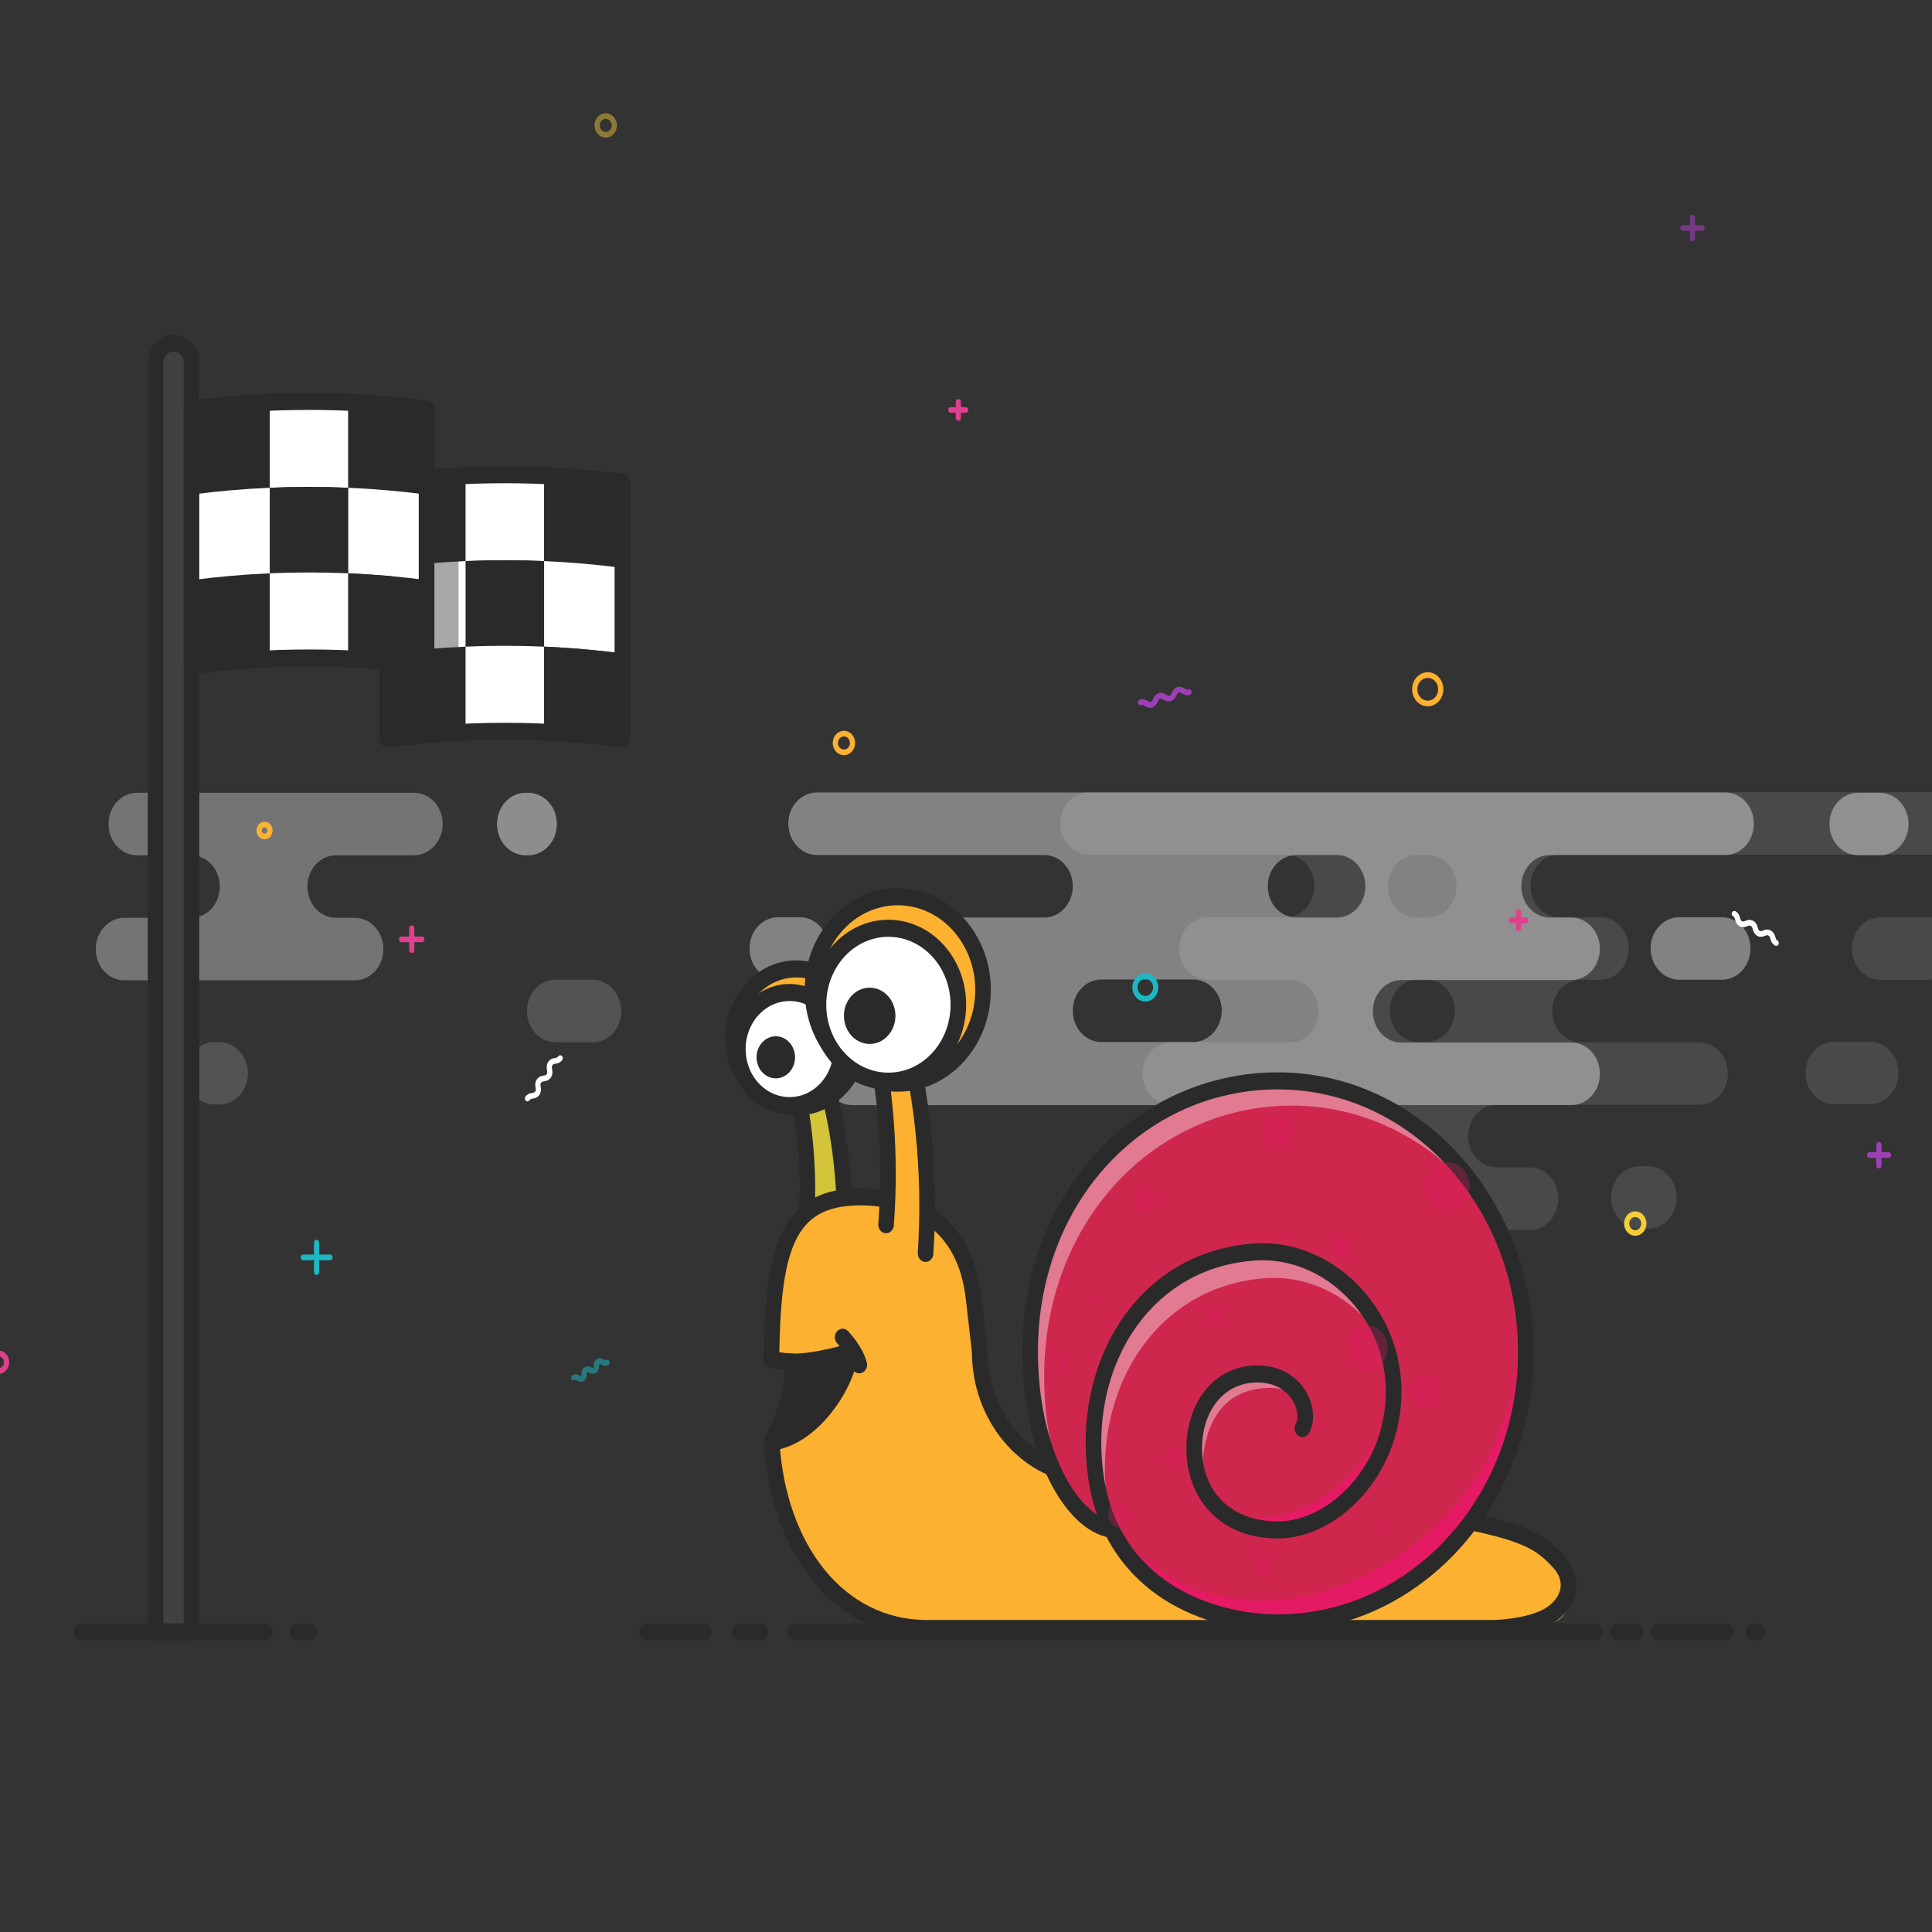 <?xml version="1.0" encoding="UTF-8" standalone="no"?>
<svg
   xmlns:dc="http://purl.org/dc/elements/1.1/"
   xmlns:cc="http://creativecommons.org/ns#"
   xmlns:rdf="http://www.w3.org/1999/02/22-rdf-syntax-ns#"
   xmlns:svg="http://www.w3.org/2000/svg"
   xmlns="http://www.w3.org/2000/svg"
   xmlns:sodipodi="http://sodipodi.sourceforge.net/DTD/sodipodi-0.dtd"
   xmlns:inkscape="http://www.inkscape.org/namespaces/inkscape"
   version="1.1"
   id="Layer_1"
   x="0px"
   y="0px"
   viewBox="0 0 1000 1000"
   style="enable-background:new 0 0 1000 1000;"
   xml:space="preserve"
   sodipodi:docname="almost-there.svg"
   inkscape:version="1.0.1 (3bc2e813f5, 2020-09-07)"><rect x="0" y="0" width="1000" height="1000" fill="#333333" stroke="none"/><defs
   id="defs794" /><sodipodi:namedview
   pagecolor="#ffffff"
   bordercolor="#666666"
   borderopacity="1"
   objecttolerance="10"
   gridtolerance="10"
   guidetolerance="10"
   inkscape:pageopacity="0"
   inkscape:pageshadow="2"
   inkscape:window-width="1920"
   inkscape:window-height="1017"
   id="namedview792"
   showgrid="false"
   inkscape:zoom="0.85"
   inkscape:cx="387.50939"
   inkscape:cy="586.31119"
   inkscape:window-x="-8"
   inkscape:window-y="-8"
   inkscape:window-maximized="1"
   inkscape:current-layer="Layer_1"
   inkscape:document-rotation="0" />
<style
   type="text/css"
   id="style504">
	.st0{fill:#7330C1;}
	.st1{opacity:0.34;fill:#6027A6;}
	.st2{opacity:0.51;fill:#6027A6;}
	.st3{fill:#6027A6;}
	.st4{fill:#FDB130;}
	.st5{opacity:0.32;fill:#FFFFFF;}
	.st6{opacity:0.16;fill:#FFFFFF;}
	.st7{opacity:0.44;fill:#FFFFFF;}
	.st8{opacity:0.39;}
	.st9{fill:#FFFFFF;}
	.st10{opacity:0.11;}
	.st11{fill:#414042;}
	.st12{fill:none;stroke:#2A2A2A;stroke-width:6;stroke-linecap:round;stroke-linejoin:round;stroke-miterlimit:10;}
	.st13{fill:#2A2A2A;}
	.st14{opacity:0.41;fill:#2A2A2A;}
	.st15{fill:#AAD543;}
	.st16{opacity:0.49;}
	.st17{fill:#8EC42B;}
	.st18{fill:#C6E65B;}
	.st19{fill:#E9342B;}
	.st20{fill:#EE368C;}
	.st21{fill:#E41B64;}
	.st22{opacity:0.39;fill:#FFFFFB;}
	.st23{opacity:0.49;fill:#AAD543;}
	.st24{opacity:0.29;fill:#E41B64;}
	.st25{fill:none;stroke:#F4CD39;stroke-width:2;stroke-linecap:round;stroke-linejoin:round;stroke-miterlimit:10;}
	.st26{opacity:0.46;fill:none;stroke:#F4CD39;stroke-width:2;stroke-linecap:round;stroke-linejoin:round;stroke-miterlimit:10;}
	.st27{fill:none;stroke:#FDB130;stroke-width:2;stroke-linecap:round;stroke-linejoin:round;stroke-miterlimit:10;}
	.st28{fill:none;stroke:#E03F8D;stroke-width:2;stroke-linecap:round;stroke-linejoin:round;stroke-miterlimit:10;}
	.st29{fill:none;stroke:#1DB7C2;stroke-width:2;stroke-linecap:round;stroke-linejoin:round;stroke-miterlimit:10;}
	.st30{fill:none;stroke:#9E3FB7;stroke-width:2;stroke-linecap:round;stroke-linejoin:round;stroke-miterlimit:10;}
	.st31{opacity:0.6;}
	.st32{fill:none;stroke:#FFFFFF;stroke-width:2;stroke-linecap:round;stroke-linejoin:round;stroke-miterlimit:10;}
	.st33{opacity:0.4;}
	.st34{opacity:0.53;}
	.st35{fill:#EEF2F4;}
</style>



<g
   id="g517"
   transform="matrix(1.346,0,0,1.471,-118.139,-603.915)">
	<path
   id="XMLID_379_"
   class="st5"
   d="m 258,700.5 v 0 c 0,-6.1 -4.9,-11 -11,-11 H 140.5 c -6.1,0 -11,4.9 -11,11 v 0 c 0,6.1 4.9,11 11,11 h 20.8 c 6.1,0 11,4.9 11,11 v 0 c 0,6.1 -4.9,11 -11,11 h -25.7 c -6.1,0 -11,4.9 -11,11 v 0 c 0,6.1 4.9,11 11,11 h 88.6 c 6.1,0 11,-4.9 11,-11 v 0 c 0,-6.1 -4.9,-11 -11,-11 H 217 c -6.1,0 -11,-4.9 -11,-11 v 0 c 0,-6.1 4.9,-11 11,-11 h 30 c 6.1,-0.1 11,-5 11,-11 z" />
	<path
   id="XMLID_378_"
   class="st6"
   d="m 172.1,777.2 h -1.8 c -6.1,0 -11,4.9 -11,11 v 0 c 0,6.1 4.9,11 11,11 h 1.8 c 6.1,0 11,-4.9 11,-11 v 0 c -0.1,-6.1 -5,-11 -11,-11 z" />
	<path
   id="XMLID_377_"
   class="st6"
   d="m 315.7,755.3 h -14.3 c -6.1,0 -11,4.9 -11,11 v 0 c 0,6.1 4.9,11 11,11 h 14.3 c 6.1,0 11,-4.9 11,-11 v 0 c -0.1,-6.1 -5,-11 -11,-11 z" />
	<path
   id="XMLID_376_"
   class="st7"
   d="m 290.9,689.5 h -1 c -6.1,0 -11,4.9 -11,11 v 0 c 0,6.1 4.9,11 11,11 h 1 c 6.1,0 11,-4.9 11,-11 v 0 c 0,-6.1 -4.9,-11 -11,-11 z" />
</g>
<g
   id="g531"
   transform="matrix(1.346,0,0,1.471,-118.139,-603.915)">
	<g
   id="XMLID_368_"
   class="st8">
		<path
   id="XMLID_372_"
   class="st9"
   d="m 401.9,711.4 h 87.4 c 6.1,0 11,4.9 11,11 v 0 c 0,6.1 -4.9,11 -11,11 H 447 c -6.1,0 -11,4.9 -11,11 v 0 c 0,6.1 4.9,11 11,11 h 5.7 c 6.1,0 11,4.9 11,11 v 0 c 0,6.1 -4.9,11 -11,11 h -37.2 c -6.1,0 -11,4.9 -11,11 v 0 c 0,6.1 4.9,11 11,11 H 692 c 6.1,0 11,-4.9 11,-11 v 0 c 0,-6.1 -4.9,-11 -11,-11 h -65.3 c -6.1,0 -11,-4.9 -11,-11 v 0 c 0,-6.1 4.9,-11 11,-11 H 692 c 6.1,0 11,-4.9 11,-11 v 0 c 0,-6.1 -4.9,-11 -11,-11 h -8.2 c -6.1,0 -11,-4.9 -11,-11 v 0 c 0,-6.1 4.9,-11 11,-11 h 67.4 c 6.1,0 11,-4.9 11,-11 v 0 c 0,-6.1 -4.9,-11 -11,-11 H 401.9 c -6.1,0 -11,4.9 -11,11 v 0 c 0.1,6.1 5,11 11,11 z m 144.7,65.8 h -35.3 c -6.1,0 -11,-4.9 -11,-11 v 0 c 0,-6.1 4.9,-11 11,-11 h 35.3 c 6.1,0 11,4.9 11,11 v 0 c -0.1,6.1 -5,11 -11,11 z m 66.2,-54.8 v 0 c 0,6.1 -4.9,11 -11,11 h -15.5 c -6.1,0 -11,-4.9 -11,-11 v 0 c 0,-6.1 4.9,-11 11,-11 h 15.5 c 6.1,0 11,4.9 11,11 z" />
		<path
   id="XMLID_371_"
   class="st9"
   d="m 791.3,700.5 v 0 c 0,6.1 4.9,11 11,11 h 8.4 c 6.1,0 11,-4.9 11,-11 v 0 c 0,-6.1 -4.9,-11 -11,-11 h -8.4 c -6.1,0 -11,4.9 -11,11 z" />
		<path
   id="XMLID_370_"
   class="st9"
   d="M 395.4,733.3 H 387 c -6.1,0 -11,4.9 -11,11 v 0 c 0,6.1 4.9,11 11,11 h 8.4 c 6.1,0 11,-4.9 11,-11 v 0 c -0.1,-6.1 -5,-11 -11,-11 z" />
		<path
   id="XMLID_369_"
   class="st9"
   d="m 733.5,755.3 h 16.4 c 6.1,0 11,-4.9 11,-11 v 0 c 0,-6.1 -4.9,-11 -11,-11 h -16.4 c -6.1,0 -11,4.9 -11,11 v 0 c 0.1,6.1 5,11 11,11 z" />
	</g>
	<g
   id="XMLID_358_"
   class="st10">
		<path
   id="XMLID_367_"
   class="st9"
   d="m 895.9,700.5 v 0 c 0,6.1 4.9,11 11,11 h 8.4 c 6.1,0 11,-4.9 11,-11 v 0 c 0,-6.1 -4.9,-11 -11,-11 h -8.4 c -6.1,0 -11,4.9 -11,11 z" />
		<path
   id="XMLID_366_"
   class="st9"
   d="m 793.1,799.1 h 13.7 c 6.1,0 11,-4.9 11,-11 v 0 c 0,-6.1 -4.9,-11 -11,-11 h -13.7 c -6.1,0 -11,4.9 -11,11 v 0 c 0,6.1 4.9,11 11,11 z" />
		<path
   id="XMLID_365_"
   class="st9"
   d="m 718.3,842.9 h 3.2 c 6.1,0 11,-4.9 11,-11 v 0 c 0,-6.1 -4.9,-11 -11,-11 h -3.2 c -6.1,0 -11,4.9 -11,11 v 0 c 0,6.1 5,11 11,11 z" />
		<path
   id="XMLID_361_"
   class="st9"
   d="m 695.7,755.3 h 7.4 c 6.1,0 11,-4.9 11,-11 v 0 c 0,-6.1 -4.9,-11 -11,-11 h -15.8 c -6.1,0 -11,-4.9 -11,-11 v 0 c 0,-6.1 4.9,-11 11,-11 h 168.5 c 6.1,0 11,-4.9 11,-11 v 0 c 0,-6.1 -4.9,-11 -11,-11 H 506.5 c -6.1,0 -11,4.9 -11,11 v 0 c 0,6.1 4.9,11 11,11 h 75.7 c 6.1,0 11,4.9 11,11 v 0 c 0,6.1 -4.9,11 -11,11 h -30 c -6.1,0 -11,4.9 -11,11 v 0 c 0,6.1 4.9,11 11,11 h 31.6 c 6.1,0 11,4.9 11,11 v 0 c 0,6.1 -4.9,11 -11,11 h -45.7 c -6.1,0 -11,4.9 -11,11 v 0 c 0,6.1 4.9,11 11,11 h 35.1 c 6.1,0 11,4.9 11,11 v 0 c 0,6.1 -4.9,11 -11,11 h -24.9 c -6.1,0 -11,4.9 -11,11 v 0 c 0,6.1 4.9,11 11,11 H 676 c 6.1,0 11,-4.9 11,-11 v 0 c 0,-6.1 -4.9,-11 -11,-11 h -12.7 c -6.1,0 -11,-4.9 -11,-11 v 0 c 0,-6.1 4.9,-11 11,-11 h 77.9 c 6.1,0 11,-4.9 11,-11 v 0 c 0,-6.1 -4.9,-11 -11,-11 h -45.5 c -6.1,0 -11,-4.9 -11,-11 v 0 c 0,-6.1 4.9,-11 11,-11 z m -63.2,-43.9 h 4.4 c 6.1,0 11,4.9 11,11 v 0 c 0,6.1 -4.9,11 -11,11 h -4.4 c -6.1,0 -11,-4.9 -11,-11 v 0 c 0.1,-6.1 5,-11 11,-11 z m -10.3,54.8 v 0 c 0,-6.1 4.9,-11 11,-11 h 3 c 6.1,0 11,4.9 11,11 v 0 c 0,6.1 -4.9,11 -11,11 h -3 c -6.1,0 -11,-4.9 -11,-11 z" />
		<path
   id="XMLID_360_"
   class="st9"
   d="m 810.9,755.3 h 18.3 c 6.1,0 11,-4.9 11,-11 v 0 c 0,-6.1 -4.9,-11 -11,-11 h -18.3 c -6.1,0 -11,4.9 -11,11 v 0 c 0,6.1 4.9,11 11,11 z" />
		<path
   id="XMLID_359_"
   class="st9"
   d="m 869.1,755.3 h 3.1 c 6.1,0 11,-4.9 11,-11 v 0 c 0,-6.1 -4.9,-11 -11,-11 h -3.1 c -6.1,0 -11,4.9 -11,11 v 0 c 0,6.1 5,11 11,11 z" />
	</g>
</g>
<g
   id="XMLID_69_"
   transform="matrix(1.346,0,0,1.471,-156.498,-169.56)">
	<g
   id="XMLID_126_">
		<path
   id="XMLID_357_"
   class="st11"
   d="M 189.9,689.5 H 176.1 V 242.9 c 0,-3.8 3.1,-6.9 6.9,-6.9 v 0 c 3.8,0 6.9,3.1 6.9,6.9 z" />
		<path
   id="XMLID_356_"
   class="st12"
   d="M 189.9,689.5 H 176.1 V 242.9 c 0,-3.8 3.1,-6.9 6.9,-6.9 v 0 c 3.8,0 6.9,3.1 6.9,6.9 z" />
		<line
   id="XMLID_355_"
   class="st12"
   x1="218.2"
   y1="689.5"
   x2="147.7"
   y2="689.5" />
		<line
   id="XMLID_354_"
   class="st12"
   x1="235.1"
   y1="689.5"
   x2="230.6"
   y2="689.5" />
	</g>
	<g
   id="XMLID_94_">
		<g
   id="g550">
			<g
   id="XMLID_98_">
				<path
   id="XMLID_107_"
   class="st13"
   d="m 295.3,312.7 c -10.1,0.4 -20.1,1.2 -30.1,2.4 0,-10 0,-20.1 0,-30.1 10,-1.2 20,-2 30.1,-2.4 0,10 0,20.1 0,30.1 z" />
				<path
   id="XMLID_106_"
   class="st13"
   d="m 295.3,372.9 c -10.1,0.4 -20.1,1.2 -30.1,2.4 0,-10 0,-20.1 0,-30.1 10,-1.2 20,-2 30.1,-2.4 0,10 0,20.1 0,30.1 z" />
				<path
   id="XMLID_105_"
   class="st9"
   d="m 325.5,312.7 c -10.1,-0.4 -20.1,-0.4 -30.2,0 0,-10 0,-20.1 0,-30.1 10.1,-0.4 20.1,-0.4 30.2,0 0,10 0,20.1 0,30.1 z" />
				<path
   id="XMLID_104_"
   class="st13"
   d="m 325.5,342.8 c -10.1,-0.4 -20.1,-0.4 -30.2,0 0,-10 0,-20.1 0,-30.1 10.1,-0.4 20.1,-0.4 30.2,0 0,10 0,20.1 0,30.1 z" />
				<path
   id="XMLID_103_"
   class="st9"
   d="m 325.5,372.9 c -10.1,-0.4 -20.1,-0.4 -30.2,0 0,-10 0,-20.1 0,-30.1 10.1,-0.4 20.1,-0.4 30.2,0 0,10 0,20.1 0,30.1 z" />
				<path
   id="XMLID_102_"
   class="st13"
   d="m 355.6,315.1 c -10,-1.2 -20,-2 -30.1,-2.4 0,-10 0,-20.1 0,-30.1 10.1,0.4 20.1,1.2 30.1,2.4 0,10 0,20 0,30.1 z" />
				<path
   id="XMLID_101_"
   class="st9"
   d="m 355.6,345.2 c -10,-1.2 -20,-2 -30.1,-2.4 0,-10 0,-20.1 0,-30.1 10.1,0.4 20.1,1.2 30.1,2.4 0,10 0,20 0,30.1 z" />
				<path
   id="XMLID_100_"
   class="st13"
   d="m 355.6,375.3 c -10,-1.2 -20,-2 -30.1,-2.4 0,-10 0,-20.1 0,-30.1 10.1,0.4 20.1,1.2 30.1,2.4 0,10 0,20.1 0,30.1 z" />
				<path
   id="XMLID_99_"
   class="st9"
   d="m 295.3,342.8 c -10.1,0.4 -20.1,1.2 -30.1,2.4 0,-10 0,-20.1 0,-30.1 10,-1.2 20,-2 30.1,-2.4 0,10 0,20.1 0,30.1 z" />
			</g>
			<path
   id="XMLID_97_"
   class="st12"
   d="m 355.6,375.3 c -30,-3.6 -60.3,-3.6 -90.4,0 0,-30.1 0,-60.2 0,-90.3 30,-3.6 60.3,-3.6 90.4,0 0,30.1 0,60.2 0,90.3 z" />
			<path
   id="XMLID_96_"
   class="st14"
   d="m 265.2,284.9 c 9.1,-1.1 18.3,-1.8 27.4,-2.3 0,30.1 0,60.2 0,90.3 -9.2,0.4 -18.3,1.2 -27.4,2.3 0,-30 0,-60.1 0,-90.3 z" />
		</g>
	</g>
	<g
   id="XMLID_70_">
		<g
   id="g564">
			<g
   id="XMLID_73_">
				<path
   id="XMLID_82_"
   class="st13"
   d="m 220,286.9 c -10.1,0.4 -20.1,1.2 -30.1,2.4 0,-10 0,-20.1 0,-30.1 10,-1.2 20,-2 30.1,-2.4 0,10 0,20 0,30.1 z" />
				<path
   id="XMLID_81_"
   class="st13"
   d="m 220,347.1 c -10.1,0.4 -20.1,1.2 -30.1,2.4 0,-10 0,-20.1 0,-30.1 10,-1.2 20,-2 30.1,-2.4 0,10 0,20.1 0,30.1 z" />
				<path
   id="XMLID_80_"
   class="st9"
   d="m 250.2,286.9 c -10.1,-0.4 -20.1,-0.4 -30.2,0 0,-10 0,-20.1 0,-30.1 10.1,-0.4 20.1,-0.4 30.2,0 0,10 0,20 0,30.1 z" />
				<path
   id="XMLID_79_"
   class="st13"
   d="m 250.2,317 c -10.1,-0.4 -20.1,-0.4 -30.2,0 0,-10 0,-20.1 0,-30.1 10.1,-0.4 20.1,-0.4 30.2,0 0,10 0,20.1 0,30.1 z" />
				<path
   id="XMLID_78_"
   class="st9"
   d="m 250.2,347.1 c -10.1,-0.4 -20.1,-0.4 -30.2,0 0,-10 0,-20.1 0,-30.1 10.1,-0.4 20.1,-0.4 30.2,0 0,10 0,20.1 0,30.1 z" />
				<path
   id="XMLID_77_"
   class="st13"
   d="m 280.3,289.2 c -10,-1.2 -20,-2 -30.1,-2.4 0,-10 0,-20.1 0,-30.1 10.1,0.4 20.1,1.2 30.1,2.4 0,10.1 0,20.1 0,30.1 z" />
				<path
   id="XMLID_76_"
   class="st9"
   d="m 280.3,319.4 c -10,-1.2 -20,-2 -30.1,-2.4 0,-10 0,-20.1 0,-30.1 10.1,0.4 20.1,1.2 30.1,2.4 0,10 0,20 0,30.1 z" />
				<path
   id="XMLID_75_"
   class="st13"
   d="m 280.3,349.5 c -10,-1.2 -20,-2 -30.1,-2.4 0,-10 0,-20.1 0,-30.1 10.1,0.4 20.1,1.2 30.1,2.4 0,10 0,20 0,30.1 z" />
				<path
   id="XMLID_74_"
   class="st9"
   d="m 220,317 c -10.1,0.4 -20.1,1.2 -30.1,2.4 0,-10 0,-20.1 0,-30.1 10,-1.2 20,-2 30.1,-2.4 0,10 0,20.1 0,30.1 z" />
			</g>
			<path
   id="XMLID_72_"
   class="st12"
   d="m 280.3,349.5 c -30,-3.6 -60.3,-3.6 -90.4,0 0,-30.1 0,-60.2 0,-90.3 30,-3.6 60.3,-3.6 90.4,0 0,30 0,60.2 0,90.3 z" />
		</g>
	</g>
</g>
<g
   id="XMLID_5_"
   transform="matrix(1.346,0,0,1.471,-156.498,-169.56)">
	<g
   id="XMLID_67_">
		<path
   class="st15"
   d="m 440.7,555.6 c -5.1,-0.4 -10.2,-0.8 -15.3,-1.2 2.6,-19.6 1.4,-39.3 -3.2,-58.1 3.6,-1 7.2,-2.1 10.8,-3.2 6.4,19.8 9.1,41 7.7,62.5 z"
   id="path568" />
	</g>
	<g
   id="XMLID_65_"
   class="st16">
		<path
   class="st15"
   d="m 440.7,555.6 c -5.1,-0.4 -10.2,-0.8 -15.3,-1.2 2.6,-19.6 1.4,-39.3 -3.2,-58.1 3.6,-1 7.2,-2.1 10.8,-3.2 6.4,19.8 9.1,41 7.7,62.5 z"
   id="path571"
   style="fill:#fdb130;fill-opacity:1" />
	</g>
	<g
   id="XMLID_63_">
		<path
   class="st12"
   d="m 440.7,555.6 -15.3,-1.2 c 2.6,-19.6 1.4,-39.3 -3.2,-58.1 3.6,-1 7.2,-2.1 10.8,-3.2 2.842,8.792 4.954,17.86 6.302,27.108 1.687,11.578 2.176,23.439 1.398,35.392 z"
   id="path574"
   sodipodi:nodetypes="ccccsc" />
	</g>
	<path
   id="XMLID_62_"
   class="st9"
   d="M 676.2,649.7 532.6,634.5 C 510.1,632.3 493,613.4 493,590.8 l -2.3,-18.4 c -3.2,-27.1 -23.4,-36 -43.7,-36 -29,0 -33.5,19.7 -34.1,56.9 2.1,0.9 4.3,1 7.8,1.2 0.9,11.3 -3.8,21.5 -7.7,28.1 2.5,37.9 26,65.7 59.8,65.7 h 216.8 c 5.4,0 14.2,-0.8 21.7,-1.6 7.5,-0.8 11.3,-9.5 6.7,-15.5 -7.8,-10.1 -15.8,-16.9 -41.8,-21.5 z" />
	<path
   id="XMLID_61_"
   class="st15"
   d="M 676.2,649.7 532.6,634.5 C 510.1,632.3 493,613.4 493,590.8 l -2.3,-18.4 c -3.2,-27.1 -23.4,-36 -43.7,-36 -29,0 -33.5,19.7 -34.1,56.9 2.1,0.9 4.3,1 7.8,1.2 0.9,11.3 -3.8,21.5 -7.7,28.1 2.5,37.9 26,65.7 59.8,65.7 h 216.8 c 5.4,0 14.2,-0.8 21.7,-1.6 7.5,-0.8 11.3,-9.5 6.7,-15.5 -7.8,-10.1 -15.8,-16.9 -41.8,-21.5 z"
   style="fill:#fdb130;fill-opacity:1" />
	<path
   id="XMLID_60_"
   class="st17"
   d="m 716.5,669.3 c 0,9.3 -19,10.4 -24.1,10.4 l -214.6,-3.6 c -21.3,0 -36,-5.6 -49.9,-22.6 -3.8,-4.7 -11.6,-19.6 -13.9,-28.1 3.8,42.3 32.2,63.1 58.7,63.1 h 216.8 c 5.4,0 12,-0.8 19.5,-1.6 6.7,-0.8 13.9,-9.2 7.5,-17.6 z"
   style="fill:#fdb130;fill-opacity:1" />
	<path
   id="XMLID_59_"
   class="st18"
   d="m 718.8,668.4 c -7.7,-10.1 -16.5,-14.1 -42.3,-18.6 -0.1,0 -0.2,0 -0.4,-0.1 L 532.7,634.5 c -22.4,-2.1 -39.5,-20.9 -39.6,-43.4 0,-0.2 0,-0.3 0,-0.5 l -2.3,-18.2 c -3.2,-27.1 -23.4,-36 -43.7,-36 -3.3,0 -6.3,0.3 -9,0.8 -5.7,1.1 -5.4,1.7 -11.1,4.5 -6.7,3.4 -12.3,25.6 -12.3,25.7 0.8,18.4 0.8,-17.3 19.7,-22.3 21.8,-5.8 41.9,1.8 45.6,27.8 0,0 2.5,24.3 3.4,30.4 3.3,22.2 21.5,37.9 43.9,40.1 L 668.4,660 c 0.1,0 -3.8,-4 -3.7,-4 25.8,4.6 52.5,7.5 54.1,20.1 0,0.2 -2.8,4.4 -2.7,4.6 1.2,1.2 1.1,1.5 2.7,-1.6 1.7,-3.2 2.4,-7.5 0,-10.7 z"
   style="fill:#fdb130;fill-opacity:1" />
	<path
   id="XMLID_58_"
   class="st12"
   d="M 676.2,649.7 532.6,634.5 C 510.1,632.3 493,613.4 493,590.8 l -2.3,-18.4 c -3.2,-27.1 -23.4,-36 -43.7,-36 -29,0 -33.5,19.7 -34.1,56.9 2.1,0.9 4.3,1 7.8,1.2 0.9,11.3 -3.8,21.5 -7.7,28.1 2.5,37.9 26,65.7 59.8,65.7 h 216.8 c 5.4,0 17.5,-1.1 23.7,-5.3 7.6,-5.2 7.8,-12.8 2.5,-18.1 -7.5,-7.5 -13.6,-10.6 -39.6,-15.2 z" />
	<path
   id="XMLID_57_"
   class="st13"
   d="m 412.9,593.4 c 0,0 6.9,3.9 30.2,-2.4 0.2,8.6 -12.8,29.6 -30,31.7 1,-1.8 7.1,-13.5 7.6,-21.7 0,-1.5 0.6,-5.4 0.1,-6.4 -5.2,0 -7.9,-1.2 -7.9,-1.2 z" />
	<path
   id="XMLID_56_"
   class="st12"
   d="m 412.9,593.4 c 0,0 6.9,3.9 30.2,-2.4 0.2,8.6 -12.8,29.6 -30,31.7 1,-1.8 7.1,-13.5 7.6,-21.7 0,-1.5 0.6,-5.4 0.1,-6.4 -5.2,0 -7.9,-1.2 -7.9,-1.2 z" />
	<path
   id="XMLID_55_"
   class="st12"
   d="m 440.3,585.8 c 0.3,0.3 5.1,4.9 6.4,9.7" />
	<path
   id="XMLID_54_"
   class="st15"
   d="m 472.2,556.2 c -5.4,-0.4 -10.7,-0.9 -16.1,-1.3 3.4,-27.4 1.5,-54.9 -5.2,-81 3.8,-1.1 7.6,-2.2 11.4,-3.3 8.4,27.1 12,56.1 9.9,85.6 z"
   style="fill:#fdb130;fill-opacity:1" />
	<path
   id="XMLID_53_"
   class="st17"
   d="m 462.3,470.6 c -2.5,0.7 -4.9,1.4 -7.4,2.2 3.4,9.1 2.4,32.5 4.1,32.3 1.7,-0.2 5.2,-1.3 5.6,0.3 3.1,14.5 4.8,30.1 4.8,48.4 2.4,0.2 0.4,2.3 2.8,2.5 2.1,-29.6 -1.5,-58.6 -9.9,-85.7 z"
   style="fill:#fdb130;fill-opacity:1" />
	<path
   id="XMLID_52_"
   class="st12"
   d="m 457,546.2 c 2,-24.5 -0.1,-48.9 -6.1,-72.2 3.8,-1.1 7.6,-2.2 11.4,-3.3 8.5,27.1 12,56.1 9.9,85.6" />
	<g
   id="XMLID_44_">
		<g
   id="XMLID_49_">
			<circle
   id="XMLID_51_"
   class="st15"
   cx="422.5"
   cy="480.5"
   r="24.3"
   style="fill:#fdb130;fill-opacity:1" />
			<circle
   id="XMLID_50_"
   class="st12"
   cx="422.5"
   cy="480.5"
   r="24.3" />
		</g>
		<g
   id="XMLID_45_">
			<circle
   id="XMLID_48_"
   class="st9"
   cx="419.9"
   cy="484.4"
   r="19.9" />
			<circle
   id="XMLID_47_"
   class="st13"
   cx="414.6"
   cy="487.3"
   r="7.4" />
			<circle
   id="XMLID_46_"
   class="st12"
   cx="419.9"
   cy="484.4"
   r="19.9" />
		</g>
	</g>
	<g
   id="XMLID_36_">
		<g
   id="XMLID_41_">
			<circle
   id="XMLID_43_"
   class="st15"
   cx="461.5"
   cy="463.6"
   r="32.8"
   style="fill:#fdb130;fill-opacity:1" />
			<circle
   id="XMLID_42_"
   class="st12"
   cx="461.5"
   cy="463.6"
   r="32.8" />
		</g>
		<g
   id="XMLID_37_">
			<circle
   id="XMLID_40_"
   class="st9"
   cx="457.9"
   cy="468.8"
   r="26.9" />
			<circle
   id="XMLID_39_"
   class="st13"
   cx="450.7"
   cy="472.7"
   r="9.9" />
			<circle
   id="XMLID_38_"
   class="st12"
   cx="457.9"
   cy="468.8"
   r="26.9" />
		</g>
	</g>
	<path
   id="XMLID_35_"
   class="st19"
   d="M 612.2,624.5" />
	<path
   id="XMLID_34_"
   class="st20"
   d="m 543.8,653.4 c -15.9,-2.2 -31.4,-28.1 -31.4,-62.5 0,-54.8 42.7,-95.3 95.3,-95.3 52.6,0 95.3,42.7 95.3,95.4 0,52.7 -42.7,95.3 -95.3,95.3 -26.3,0 -63.8,-12.1 -70,-51.4 -6.2,-39.3 18.3,-76.6 61.3,-79.1 27.9,-1.6 53.2,21.2 53.2,49.1 0,27.9 -23.3,48.7 -44.5,48.7 -21,0 -32.2,-13 -32.2,-28.6 0,-15.6 10.6,-26.2 26.2,-26.2 10.4,0 15.8,9.9 15.4,17.5"
   style="fill:#cf264d;fill-opacity:1" />
	<path
   id="XMLID_33_"
   class="st21"
   d="m 586.7,648.3 c 0,0 41.6,12 65.2,-37.7 -6.4,19 -8.6,29.1 -26.5,38.5 -20.9,4.4 -19.1,6.6 -38.7,-0.8 z" />
	<path
   id="XMLID_25_"
   class="st21"
   d="m 679.2,528.7 c 11.7,15.8 19.5,31.3 20.9,47.8 5.2,63.3 -56.4,106.8 -106.9,101.5 -21.5,-2.2 -34,-10.5 -49.3,-24.6 l -16.6,-11.3 c -5,-0.7 -1.8,-5.5 -6.3,-10.3 6,12.4 14.4,20.4 22.9,21.5 v 0 c 13.1,24.7 42.3,32.9 63.9,32.9 52.6,0 95.3,-42.7 95.3,-95.3 -0.1,-22.1 -7.3,-45.6 -23.9,-62.2 z" />
	<path
   id="XMLID_24_"
   class="st22"
   d="m 517.8,599.6 c 0,-54.8 42.7,-95.3 95.3,-95.3 32.1,0 60.6,15.9 77.8,40.3 -16.3,-29.2 -47.5,-48.9 -83.3,-48.9 -52.6,0 -95.3,40.5 -95.3,95.3 0,21.8 6.2,40.1 14.8,51.2 -5.6,-11 -9.3,-25.8 -9.3,-42.6 z" />
	<path
   id="XMLID_23_"
   class="st22"
   d="m 545.2,656 c -0.5,-0.8 -1,-1.7 -1.5,-2.6 l 0.5,-0.2 c -0.9,-2.9 -1.6,-5.9 -2.1,-9.1 -6.2,-39.3 18.3,-76.6 61.3,-79.1 18.9,-1.1 36.6,9 46,24.3 -7.2,-20.3 -28,-34.8 -50.5,-33.5 -43,2.4 -67.5,39.8 -61.3,79.1 1.1,7 3.2,13.2 6.1,18.6" />
	<path
   id="XMLID_229_"
   class="st22"
   d="m 577.6,636.3 c -1.5,-3.5 -2.2,-7.3 -2.2,-11.3 0,-15.6 10.6,-26.2 26.2,-26.2 7.3,0 12.1,2.9 14.2,8.4 -2.4,-2 -7,-3.6 -10.8,-3.6 -20,0 -26.4,14.6 -26.4,30.3 0,1 0.2,1.5 0.3,2.4 z" />
	<path
   id="XMLID_228_"
   class="st12"
   d="m 543.8,653.4 c -15.9,-2.2 -31.4,-28.1 -31.4,-62.5 0,-54.8 42.7,-95.3 95.3,-95.3 52.6,0 95.3,42.7 95.3,95.4 0,52.7 -42.7,95.3 -95.3,95.3 -26.3,0 -63.8,-12.1 -70,-51.4 -6.2,-39.3 18.3,-76.6 61.3,-79.1 27.9,-1.6 53.2,21.2 53.2,49.1 0,27.9 -23.3,48.7 -44.5,48.7 -21,0 -32.2,-13 -32.2,-28.6 0,-15.6 10.6,-27.3 26.2,-26.2 14.2,1 18.9,13.6 15.4,19.1" />
	
	<line
   id="XMLID_17_"
   class="st12"
   x1="790.6"
   y1="689.5"
   x2="792.1"
   y2="689.5" />
	<line
   id="XMLID_16_"
   class="st12"
   x1="754.2"
   y1="689.5"
   x2="780"
   y2="689.5" />
	<line
   id="XMLID_15_"
   class="st12"
   x1="738.4"
   y1="689.5"
   x2="745.1"
   y2="689.5" />
	<line
   id="XMLID_14_"
   class="st12"
   x1="422.1"
   y1="689.5"
   x2="729.4"
   y2="689.5" />
	<line
   id="XMLID_13_"
   class="st12"
   x1="400.7"
   y1="689.5"
   x2="408.6"
   y2="689.5" />
	<line
   id="XMLID_12_"
   class="st12"
   x1="365"
   y1="689.5"
   x2="386.9"
   y2="689.5" />
	<g
   id="g638">
		<circle
   id="XMLID_32_"
   class="st24"
   cx="642.2"
   cy="589.5"
   r="7.7" />
		<circle
   id="XMLID_31_"
   class="st24"
   cx="672.9"
   cy="532.8"
   r="8.5" />
		<circle
   id="XMLID_30_"
   class="st24"
   cx="546.8"
   cy="648.3"
   r="4.4" />
		<circle
   id="XMLID_29_"
   class="st24"
   cx="567.4"
   cy="627.7"
   r="3.2" />
		<circle
   id="XMLID_28_"
   class="st24"
   cx="525.5"
   cy="595.1"
   r="2.2" />
		<circle
   id="XMLID_27_"
   class="st24"
   cx="537.7"
   cy="572.1"
   r="1" />
		<circle
   id="XMLID_26_"
   class="st24"
   cx="583.4"
   cy="577.9"
   r="3.2" />
		<circle
   id="XMLID_11_"
   class="st24"
   cx="556.7"
   cy="536.9"
   r="4.1" />
		<circle
   id="XMLID_10_"
   class="st24"
   cx="632.4"
   cy="554.1"
   r="4.1" />
		<circle
   id="XMLID_9_"
   class="st24"
   cx="607.7"
   cy="513.4"
   r="5.9" />
		<circle
   id="XMLID_8_"
   class="st24"
   cx="664.4"
   cy="604.7"
   r="5.9" />
		<circle
   id="XMLID_7_"
   class="st24"
   cx="686"
   cy="570.9"
   r="4.8"
   style="fill:#cf264d;fill-opacity:1" />
		<circle
   id="XMLID_6_"
   class="st24"
   cx="602.2"
   cy="666.3"
   r="3.6" />
		<circle
   id="XMLID_202_"
   class="st24"
   cx="647.7"
   cy="653.7"
   r="1.8" />
	</g>
</g>
<g
   id="g687"
   transform="matrix(1.346,0,0,1.471,-156.498,-169.56)">
	<circle
   id="XMLID_200_"
   class="st25"
   cx="745.1"
   cy="545.8"
   r="3.3" />
	<circle
   id="XMLID_199_"
   class="st26"
   cx="947.3"
   cy="494.6"
   r="3.3" />
	<circle
   id="XMLID_198_"
   class="st26"
   cx="349.2"
   cy="159.4"
   r="3.3" />
	<circle
   id="XMLID_197_"
   class="st27"
   cx="665.3"
   cy="357.8"
   r="5" />
	<circle
   id="XMLID_196_"
   class="st28"
   cx="115.7"
   cy="594.6"
   r="3.1" />
	<circle
   id="XMLID_195_"
   class="st29"
   cx="556.7"
   cy="462.7"
   r="4" />
	<circle
   id="XMLID_194_"
   class="st27"
   cx="440.8"
   cy="376.7"
   r="3.3" />
	<circle
   id="XMLID_193_"
   class="st29"
   cx="911.1"
   cy="604.7"
   r="4" />
	<circle
   id="XMLID_192_"
   class="st27"
   cx="218"
   cy="407.5"
   r="2.1" />
	<circle
   id="XMLID_191_"
   class="st30"
   cx="70.6"
   cy="468.8"
   r="2.1" />
	<g
   id="XMLID_188_">
		<line
   id="XMLID_190_"
   class="st30"
   x1="835.2"
   y1="521.7"
   x2="842.5"
   y2="521.7" />
		<line
   id="XMLID_189_"
   class="st30"
   x1="838.8"
   y1="518.1"
   x2="838.8"
   y2="525.4" />
	</g>
	<g
   id="XMLID_185_"
   class="st31">
		<line
   id="XMLID_187_"
   class="st30"
   x1="763.4"
   y1="195.5"
   x2="770.8"
   y2="195.5" />
		<line
   id="XMLID_186_"
   class="st30"
   x1="767.1"
   y1="191.8"
   x2="767.1"
   y2="199.2" />
	</g>
	<g
   id="XMLID_182_">
		<line
   id="XMLID_184_"
   class="st28"
   x1="697.3"
   y1="439.1"
   x2="703"
   y2="439.1" />
		<line
   id="XMLID_183_"
   class="st28"
   x1="700.2"
   y1="436.2"
   x2="700.2"
   y2="441.9" />
	</g>
	<g
   id="XMLID_179_">
		<line
   id="XMLID_181_"
   class="st28"
   x1="481.9"
   y1="259.5"
   x2="487.6"
   y2="259.5" />
		<line
   id="XMLID_180_"
   class="st28"
   x1="484.8"
   y1="256.7"
   x2="484.8"
   y2="262.3" />
	</g>
	<g
   id="XMLID_170_">
		<line
   id="XMLID_4_"
   class="st28"
   x1="270.7"
   y1="445.8"
   x2="278.5"
   y2="445.8" />
		<line
   id="XMLID_3_"
   class="st28"
   x1="274.6"
   y1="441.9"
   x2="274.6"
   y2="449.6" />
	</g>
	<g
   id="XMLID_167_">
		<line
   id="XMLID_169_"
   class="st29"
   x1="232.9"
   y1="557.7"
   x2="243.2"
   y2="557.7" />
		<line
   id="XMLID_168_"
   class="st29"
   x1="238"
   y1="552.5"
   x2="238"
   y2="562.9" />
	</g>
	<g
   id="XMLID_165_">
		<path
   class="st32"
   d="m 319.1,501.8 c 1.1,-1.5 2.7,-0.4 3.8,-1.9 1.1,-1.5 -0.5,-2.7 0.6,-4.2 1.1,-1.5 2.7,-0.4 3.8,-1.9 1.1,-1.5 -0.5,-2.7 0.6,-4.3 1.1,-1.5 2.7,-0.4 3.8,-1.9"
   id="path669" />
	</g>
	<g
   id="XMLID_163_"
   class="st33">
		<path
   class="st32"
   d="m 103.3,546.2 c -0.6,-1.8 1.2,-2.5 0.6,-4.2 -0.6,-1.8 -2.5,-1.1 -3.2,-2.9 -0.6,-1.8 1.2,-2.5 0.6,-4.2 -0.6,-1.8 -2.5,-1.1 -3.2,-2.9 -0.6,-1.8 1.2,-2.5 0.6,-4.2"
   id="path672" />
	</g>
	<g
   id="XMLID_161_">
		<path
   class="st32"
   d="m 799.3,447.1 c -1.7,-0.9 -0.8,-2.6 -2.5,-3.5 -1.7,-0.9 -2.6,0.9 -4.3,0.1 -1.7,-0.9 -0.8,-2.6 -2.5,-3.5 -1.7,-0.9 -2.6,0.9 -4.3,0.1 -1.7,-0.9 -0.8,-2.6 -2.5,-3.5"
   id="path675" />
	</g>
	<g
   id="XMLID_159_"
   class="st34">
		<path
   class="st29"
   d="m 349.7,594.7 c -1.2,0.7 -2.2,-1 -3.4,-0.3 -1.2,0.7 -0.2,2.4 -1.3,3.1 -1.2,0.7 -2.2,-1 -3.4,-0.3 -1.2,0.7 -0.2,2.4 -1.3,3.1 -1.1,0.7 -2.2,-1 -3.4,-0.3"
   id="path678" />
	</g>
	<g
   id="XMLID_155_">
		<path
   class="st30"
   d="m 886.6,408.6 c 1.8,-0.6 2.4,1.4 4.2,0.8 1.8,-0.6 1.2,-2.5 3,-3 1.8,-0.6 2.4,1.4 4.2,0.8 1.8,-0.6 1.2,-2.5 3,-3 1.8,-0.5 2.4,1.4 4.2,0.8"
   id="path681" />
	</g>
	<g
   id="XMLID_2_">
		<path
   class="st30"
   d="m 554.9,362.4 c 1.8,-0.6 2.4,1.4 4.2,0.8 1.8,-0.6 1.2,-2.5 3,-3 1.8,-0.6 2.4,1.4 4.2,0.8 1.8,-0.6 1.2,-2.5 3,-3 1.8,-0.5 2.4,1.4 4.2,0.8"
   id="path684" />
	</g>
</g>


</svg>
